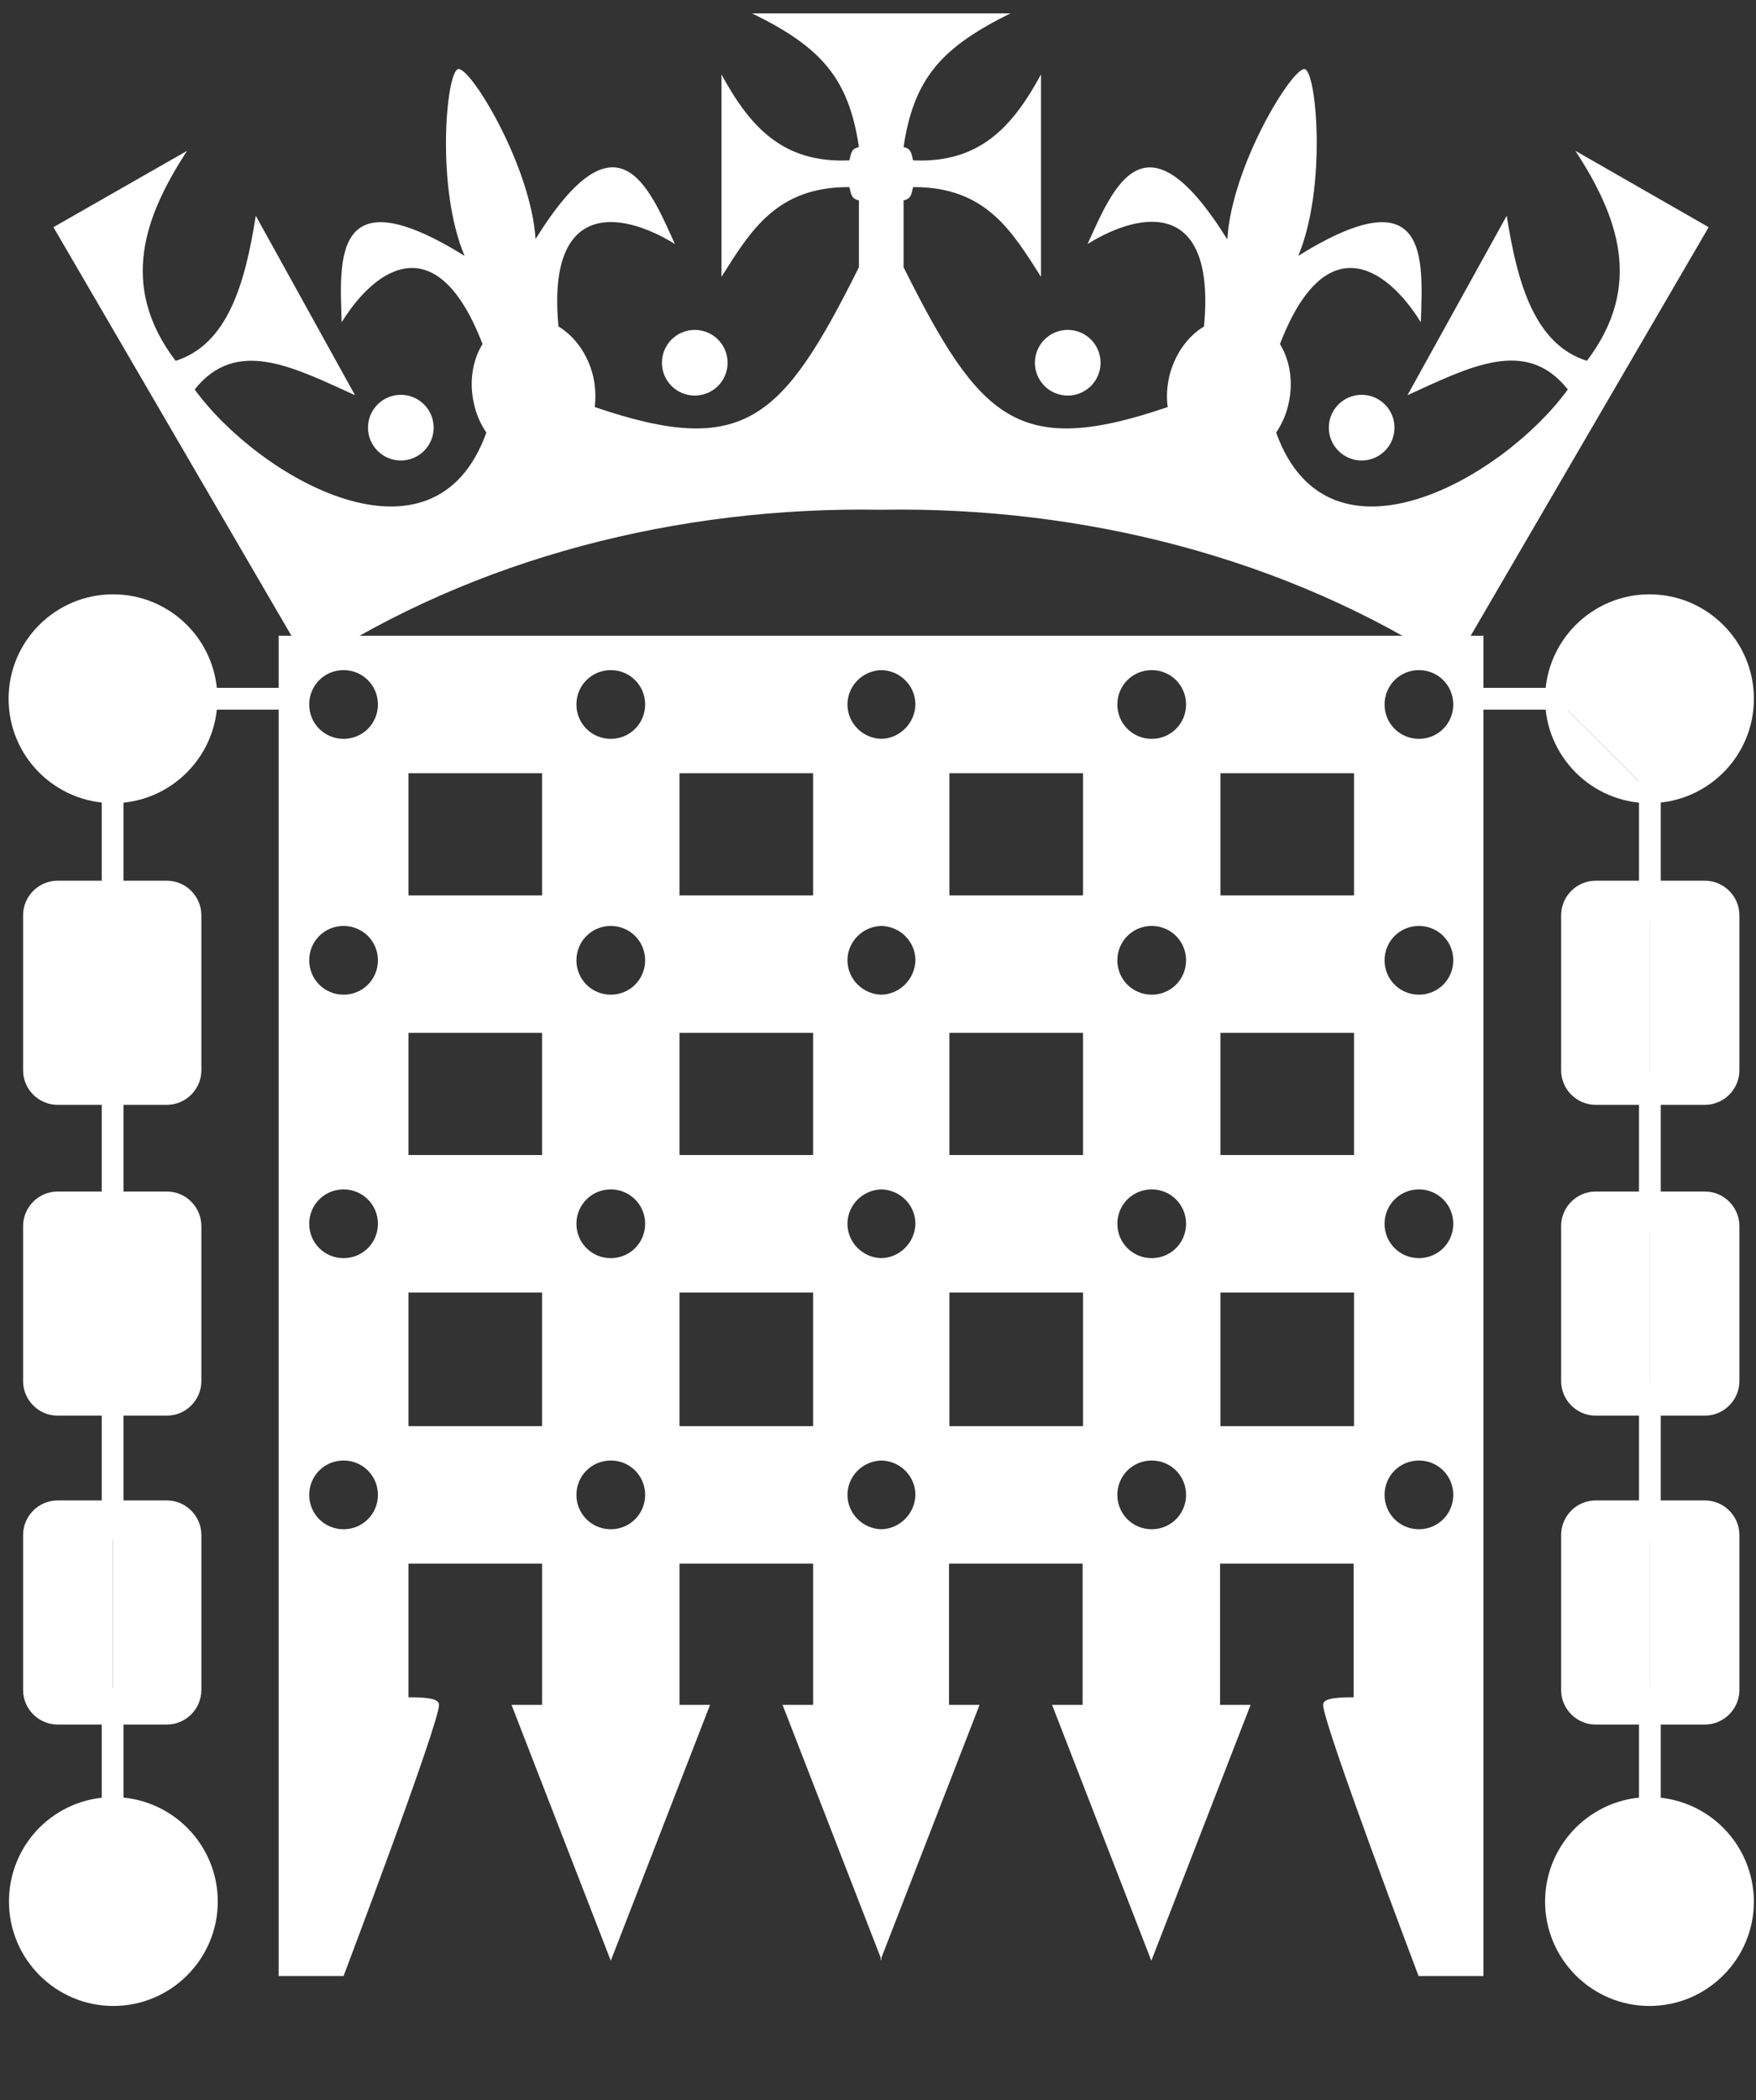<?xml version="1.0" encoding="utf-8"?>
<!-- Generator: Adobe Illustrator 17.1.0, SVG Export Plug-In . SVG Version: 6.00 Build 0)  -->
<!DOCTYPE svg PUBLIC "-//W3C//DTD SVG 1.1//EN" "http://www.w3.org/Graphics/SVG/1.1/DTD/svg11.dtd">
<svg version="1.1" id="crowned_portcullis" xmlns="http://www.w3.org/2000/svg" xmlns:xlink="http://www.w3.org/1999/xlink" x="0px"
	 y="0px" viewBox="0 0 460 550" enable-background="new 0 0 460 550" xml:space="preserve">
<rect x="0" y="0" width="460" height="550" fill="#333333" stroke="none"/>
<g>
	<g id="Crown">
		<circle fill="#FFFFFF" cx="105" cy="112" r="8.6"/>
		<circle fill="#FFFFFF" cx="182" cy="95" r="8.6"/>
		<path fill="#FFFFFF" d="M412.7,39.5c10.9,16.8,18.1,35.1,3,55c-13.6-4.3-18.2-20.1-21-38l-26,47c16.3-7.4,31.1-15.3,42-1.5
			c-16.6,22.9-62.6,49.7-76.4,11.3c1.4-2.1,2.6-4.6,3.2-7.4c1.4-5.8,0.4-11.5-2.2-15.8c11.8-30.7,27.8-20.4,36.9-5.7
			c0.5-16.3,2.5-38.9-32.1-17.4c7.5-18,4.8-48.2,1.7-48.9c-3.1-0.7-19.1,25.1-20.3,44.6C299.9,28,291.7,49,284.9,63.9
			c14.7-9.1,33.6-11.2,30.5,21.6c-4.3,2.6-7.7,7.3-9.1,13.1c-0.6,2.7-0.8,5.4-0.4,8C266.7,120,256.7,110,236.7,70V52.5
			c2-0.5,2-1.5,2.5-3.5c19.1-0.1,25.9,11.6,33.5,23.5v-53c-7.4,13.6-16,23.3-33.5,22.5c-0.5-2-0.5-3-2.5-3.5
			c2.7-18.2,10.2-26.2,28-35l-33.7,0l0,0h-0.1h-0.2l0,0l-33.7,0c17.8,8.7,25.3,16.7,28,35c-2,0.5-2,1.5-2.5,3.5
			c-17.5,0.8-26.1-8.9-33.5-22.5v53c7.6-12,14.4-23.6,33.5-23.5c0.5,2,0.5,3,2.5,3.5V70c-20,40-30,50-69.2,36.6
			c0.3-2.6,0.2-5.3-0.4-8c-1.4-5.8-4.8-10.5-9.1-13.1c-3.1-32.7,15.9-30.6,30.5-21.6c-6.8-14.9-15-35.9-36.5-1.3
			C139,43.2,123.1,17.3,120,18.1c-3.1,0.7-5.9,31,1.7,48.9C87,45.5,89,68.1,89.5,84.4c9.1-14.7,25.1-25,36.9,5.7
			c-2.6,4.2-3.6,10-2.2,15.8c0.6,2.8,1.8,5.3,3.2,7.4C113.6,151.7,67.6,124.9,51,102c10.9-13.7,25.7-5.9,42,1.5l-26-47
			c-2.8,17.9-7.4,33.7-21,38c-15.1-19.9-7.9-38.2,3-55l-35,20l67,115c43.6-28.5,96.9-41.9,149.7-41v0c0.1,0,0.1,0,0.1,0
			c0.1,0,0.1,0,0.1,0v0c52.8-0.9,106.1,12.6,149.7,41l67-115L412.7,39.5z"/>
		<circle fill="#FFFFFF" cx="356.7" cy="112" r="8.6"/>
		<circle fill="#FFFFFF" cx="279.7" cy="95" r="8.6"/>
	</g>
	<path id="Portcullis" fill="#FFFFFF" d="M231,166.5h-0.3H73v351h17c0,0,25-66,25-71c0-1.4-2-2-8-2v-35h35v37h-8l26,67l26-67h-8v-37
		h35v37h-8l25.7,66.2v0.8l0.1-0.4l0.1,0.4v-0.8l25.7-66.2h-8v-37h35v37h-8l26,67l26-67h-8v-37h35v35c-6,0-8,0.6-8,2c0,5,25,71,25,71
		h17v-351L231,166.5L231,166.5z M90,400.5c-5,0-9-4-9-9c0-5,4-9,9-9s9,4,9,9C99,396.5,95,400.5,90,400.5z M90,329.5c-5,0-9-4-9-9
		c0-5,4-9,9-9s9,4,9,9C99,325.5,95,329.5,90,329.5z M90,260.5c-5,0-9-4-9-9c0-5,4-9,9-9s9,4,9,9C99,256.5,95,260.5,90,260.5z
		 M90,193.5c-5,0-9-4-9-9s4-9,9-9s9,4,9,9S95,193.5,90,193.5z M142,373.5h-35v-35h35V373.5z M142,302.5h-35v-32h35V302.5z
		 M142,234.5h-35v-32h35V234.5z M160,400.5c-5,0-9-4-9-9c0-5,4-9,9-9s9,4,9,9C169,396.5,165,400.5,160,400.5z M160,329.5
		c-5,0-9-4-9-9c0-5,4-9,9-9s9,4,9,9C169,325.5,165,329.5,160,329.5z M160,260.5c-5,0-9-4-9-9c0-5,4-9,9-9s9,4,9,9
		C169,256.5,165,260.5,160,260.5z M160,193.5c-5,0-9-4-9-9s4-9,9-9s9,4,9,9S165,193.5,160,193.5z M213,373.5h-35v-35h35V373.5z
		 M213,302.5h-35v-32h35V302.5z M213,234.5h-35v-32h35V234.5z M230.9,400.5c-4.9-0.1-8.9-4.1-8.9-9c0-4.9,4-8.9,8.9-9
		c4.9,0.1,8.9,4.1,8.9,9C239.7,396.4,235.7,400.4,230.9,400.5z M230.9,329.5c-4.9-0.1-8.9-4.1-8.9-9c0-4.9,4-8.9,8.9-9
		c4.9,0.1,8.9,4.1,8.9,9C239.7,325.4,235.7,329.4,230.9,329.5z M230.9,260.5c-4.9-0.1-8.9-4.1-8.9-9c0-4.9,4-8.9,8.9-9
		c4.9,0.1,8.9,4.1,8.9,9C239.7,256.4,235.7,260.4,230.9,260.5z M230.9,193.5c-4.9-0.1-8.9-4.1-8.9-9c0-4.9,4-8.9,8.9-9
		c4.9,0.1,8.9,4.1,8.9,9C239.7,189.4,235.7,193.4,230.9,193.5z M283.7,373.5h-35v-35h35V373.5z M283.7,302.5h-35v-32h35V302.5z
		 M283.7,234.5h-35v-32h35V234.5z M301.7,400.5c-5,0-9-4-9-9c0-5,4-9,9-9s9,4,9,9C310.7,396.5,306.7,400.5,301.7,400.5z
		 M301.7,329.5c-5,0-9-4-9-9c0-5,4-9,9-9s9,4,9,9C310.7,325.5,306.7,329.5,301.7,329.5z M301.7,260.5c-5,0-9-4-9-9c0-5,4-9,9-9
		s9,4,9,9C310.7,256.5,306.7,260.5,301.7,260.5z M301.7,193.5c-5,0-9-4-9-9s4-9,9-9s9,4,9,9S306.7,193.5,301.7,193.5z M354.7,373.5
		h-35v-35h35V373.5z M354.7,302.5h-35v-32h35V302.5z M354.7,234.5h-35v-32h35V234.5z M371.7,400.5c-5,0-9-4-9-9c0-5,4-9,9-9s9,4,9,9
		C380.7,396.5,376.7,400.5,371.7,400.5z M371.7,329.5c-5,0-9-4-9-9c0-5,4-9,9-9s9,4,9,9C380.7,325.5,376.7,329.5,371.7,329.5z
		 M371.7,260.5c-5,0-9-4-9-9c0-5,4-9,9-9s9,4,9,9C380.7,256.5,376.7,260.5,371.7,260.5z M371.7,193.5c-5,0-9-4-9-9s4-9,9-9s9,4,9,9
		S376.7,193.5,371.7,193.5z"/>
	<g>
		<path fill="#FFFFFF" stroke="#FFFFFF" stroke-width="5.7" stroke-miterlimit="10" d="M432.2,207.5c-0.1,0-0.1,0-0.1,0
			c-13.5,0-24.5-11-24.5-24.5"/>
		<path fill="#FFFFFF" stroke="#FFFFFF" stroke-width="5.7" stroke-miterlimit="10" d="M432.2,207.5c13.5-0.1,24.4-11,24.4-24.5
			c0-13.5-11-24.5-24.5-24.5c-13.5,0-24.5,11-24.5,24.5"/>
		<line fill="#FFFFFF" stroke="#FFFFFF" stroke-width="5.7" x1="421.7" y1="183" x2="407.5" y2="183"/>
		<line fill="#FFFFFF" stroke="#FFFFFF" stroke-width="5.7" x1="407.5" y1="183" x2="388.2" y2="183"/>
		<path fill="#FFFFFF" stroke="#FFFFFF" stroke-width="5.7" stroke-miterlimit="10" d="M432.2,233.5H418c-3.4,0-6.2,2.8-6.2,6.2
			v40.6c0,3.4,2.8,6.2,6.2,6.2h14.2"/>
		<path fill="#FFFFFF" stroke="#FFFFFF" stroke-width="5.7" stroke-miterlimit="10" d="M432.2,286.5h14.4c3.4,0,6.2-2.8,6.2-6.2
			v-40.6c0-3.4-2.8-6.2-6.2-6.2h-14.4"/>
		<line fill="#FFFFFF" stroke="#FFFFFF" stroke-width="5.7" x1="432.2" y1="233.5" x2="432.2" y2="241"/>
		<line fill="#FFFFFF" stroke="#FFFFFF" stroke-width="5.7" x1="432.2" y1="233.5" x2="432.2" y2="207.5"/>
		<line fill="#FFFFFF" stroke="#FFFFFF" stroke-width="5.7" x1="432.2" y1="207.5" x2="432.2" y2="200"/>
		<path fill="#FFFFFF" stroke="#FFFFFF" stroke-width="5.7" stroke-miterlimit="10" d="M432.2,367.9H418c-3.4,0-6.2-2.8-6.2-6.2
			v-40.6c0-3.4,2.8-6.2,6.2-6.2h14.2"/>
		<path fill="#FFFFFF" stroke="#FFFFFF" stroke-width="5.7" stroke-miterlimit="10" d="M432.2,367.9h14.4c3.4,0,6.2-2.8,6.2-6.2
			v-40.6c0-3.4-2.8-6.2-6.2-6.2h-14.4"/>
		<line fill="#FFFFFF" stroke="#FFFFFF" stroke-width="5.7" x1="432.2" y1="286.5" x2="432.2" y2="281.4"/>
		<line fill="#FFFFFF" stroke="#FFFFFF" stroke-width="5.7" x1="432.2" y1="286.5" x2="432.2" y2="314.9"/>
		<line fill="#FFFFFF" stroke="#FFFFFF" stroke-width="5.7" x1="432.2" y1="322.4" x2="432.2" y2="314.9"/>
		<path fill="#FFFFFF" stroke="#FFFFFF" stroke-width="5.7" stroke-miterlimit="10" d="M432.2,395.8H418c-3.4,0-6.2,2.8-6.2,6.2
			v40.6c0,3.4,2.8,6.2,6.2,6.2h14.2"/>
		<path fill="#FFFFFF" stroke="#FFFFFF" stroke-width="5.7" stroke-miterlimit="10" d="M432.2,395.8h14.4c3.4,0,6.2,2.8,6.2,6.2
			v40.6c0,3.4-2.8,6.2-6.2,6.2h-14.4"/>
		<line fill="#FFFFFF" stroke="#FFFFFF" stroke-width="5.7" x1="432.2" y1="395.8" x2="432.2" y2="403.3"/>
		<line fill="#FFFFFF" stroke="#FFFFFF" stroke-width="5.7" x1="432.2" y1="395.8" x2="432.2" y2="367.9"/>
		<line fill="#FFFFFF" stroke="#FFFFFF" stroke-width="5.7" x1="432.2" y1="367.9" x2="432.2" y2="362.3"/>
		<path fill="#FFFFFF" stroke="#FFFFFF" stroke-width="5.7" stroke-miterlimit="10" d="M432.2,473.5c-0.1,0-0.1,0-0.1,0
			c-13.5,0-24.5,11-24.5,24.5s11,24.5,24.5,24.5c13.5,0,24.5-11,24.5-24.5C456.5,484.5,445.7,473.6,432.2,473.5"/>
		<line fill="#FFFFFF" stroke="#FFFFFF" stroke-width="5.7" x1="432.2" y1="442" x2="432.2" y2="448.8"/>
		<line fill="#FFFFFF" stroke="#FFFFFF" stroke-width="5.7" x1="432.2" y1="473.5" x2="432.2" y2="483"/>
		<line fill="#FFFFFF" stroke="#FFFFFF" stroke-width="5.7" x1="432.2" y1="473.5" x2="432.2" y2="448.8"/>
		<g>
			<path fill="#FFFFFF" stroke="#FFFFFF" stroke-width="5.7" d="M29.6,158.5c-13.5,0-24.5,11-24.5,24.5c0,13.5,10.9,24.4,24.4,24.5
				c0,0,0.1,0,0.1,0c13.5,0,24.5-11,24.5-24.5S43.2,158.5,29.6,158.5z"/>
			<line fill="#FFFFFF" stroke="#FFFFFF" stroke-width="5.7" x1="54.2" y1="183" x2="40" y2="183"/>
			<line fill="#FFFFFF" stroke="#FFFFFF" stroke-width="5.7" x1="73.5" y1="183" x2="54.2" y2="183"/>
			<path fill="#FFFFFF" stroke="#FFFFFF" stroke-width="5.7" d="M43.7,233.5H29.5H15.1c-3.4,0-6.2,2.8-6.2,6.2v40.6
				c0,3.4,2.8,6.2,6.2,6.2h14.4h14.2c3.4,0,6.2-2.8,6.2-6.2v-40.6C49.9,236.3,47.1,233.5,43.7,233.5z"/>
			<line fill="#FFFFFF" stroke="#FFFFFF" stroke-width="5.7" x1="29.5" y1="207.5" x2="29.5" y2="200"/>
			<line fill="#FFFFFF" stroke="#FFFFFF" stroke-width="5.7" x1="29.5" y1="207.5" x2="29.5" y2="233.5"/>
			<line fill="#FFFFFF" stroke="#FFFFFF" stroke-width="5.7" x1="29.5" y1="241" x2="29.5" y2="233.5"/>
			<path fill="#FFFFFF" stroke="#FFFFFF" stroke-width="5.7" d="M43.7,314.9H29.5H15.1c-3.4,0-6.2,2.8-6.2,6.2v40.6
				c0,3.4,2.8,6.2,6.2,6.2h14.4h14.2c3.4,0,6.2-2.8,6.2-6.2v-40.6C49.9,317.7,47.1,314.9,43.7,314.9z"/>
			<line fill="#FFFFFF" stroke="#FFFFFF" stroke-width="5.7" x1="29.5" y1="286.5" x2="29.5" y2="314.9"/>
			<line fill="#FFFFFF" stroke="#FFFFFF" stroke-width="5.7" x1="29.5" y1="314.9" x2="29.5" y2="322.4"/>
			<line fill="#FFFFFF" stroke="#FFFFFF" stroke-width="5.7" x1="29.5" y1="286.5" x2="29.5" y2="281.4"/>
			<path fill="#FFFFFF" stroke="#FFFFFF" stroke-width="5.7" d="M29.5,448.8h14.2c3.4,0,6.2-2.8,6.2-6.2V402c0-3.4-2.8-6.2-6.2-6.2
				H29.5"/>
			<path fill="#FFFFFF" stroke="#FFFFFF" stroke-width="5.7" d="M29.5,395.8H15.1c-3.4,0-6.2,2.8-6.2,6.2v40.6
				c0,3.4,2.8,6.2,6.2,6.2h14.4"/>
			<line fill="#FFFFFF" stroke="#FFFFFF" stroke-width="5.7" x1="29.5" y1="362.3" x2="29.5" y2="367.9"/>
			<line fill="#FFFFFF" stroke="#FFFFFF" stroke-width="5.7" x1="29.5" y1="395.8" x2="29.5" y2="367.9"/>
			<line fill="#FFFFFF" stroke="#FFFFFF" stroke-width="5.7" x1="29.5" y1="395.8" x2="29.5" y2="403.3"/>
			<path fill="#FFFFFF" stroke="#FFFFFF" stroke-width="5.7" d="M29.5,473.5C16,473.6,5.2,484.5,5.2,498c0,13.5,11,24.5,24.5,24.5
				s24.5-11,24.5-24.5s-11-24.5-24.5-24.5C29.6,473.5,29.5,473.5,29.5,473.5"/>
			<line fill="#FFFFFF" stroke="#FFFFFF" stroke-width="5.7" x1="29.5" y1="448.8" x2="29.5" y2="473.5"/>
			<line fill="#FFFFFF" stroke="#FFFFFF" stroke-width="5.7" x1="29.5" y1="448.8" x2="29.5" y2="442"/>
			<line fill="#FFFFFF" stroke="#FFFFFF" stroke-width="5.7" x1="29.5" y1="473.5" x2="29.5" y2="483"/>
		</g>
	</g>
</g>
</svg>
